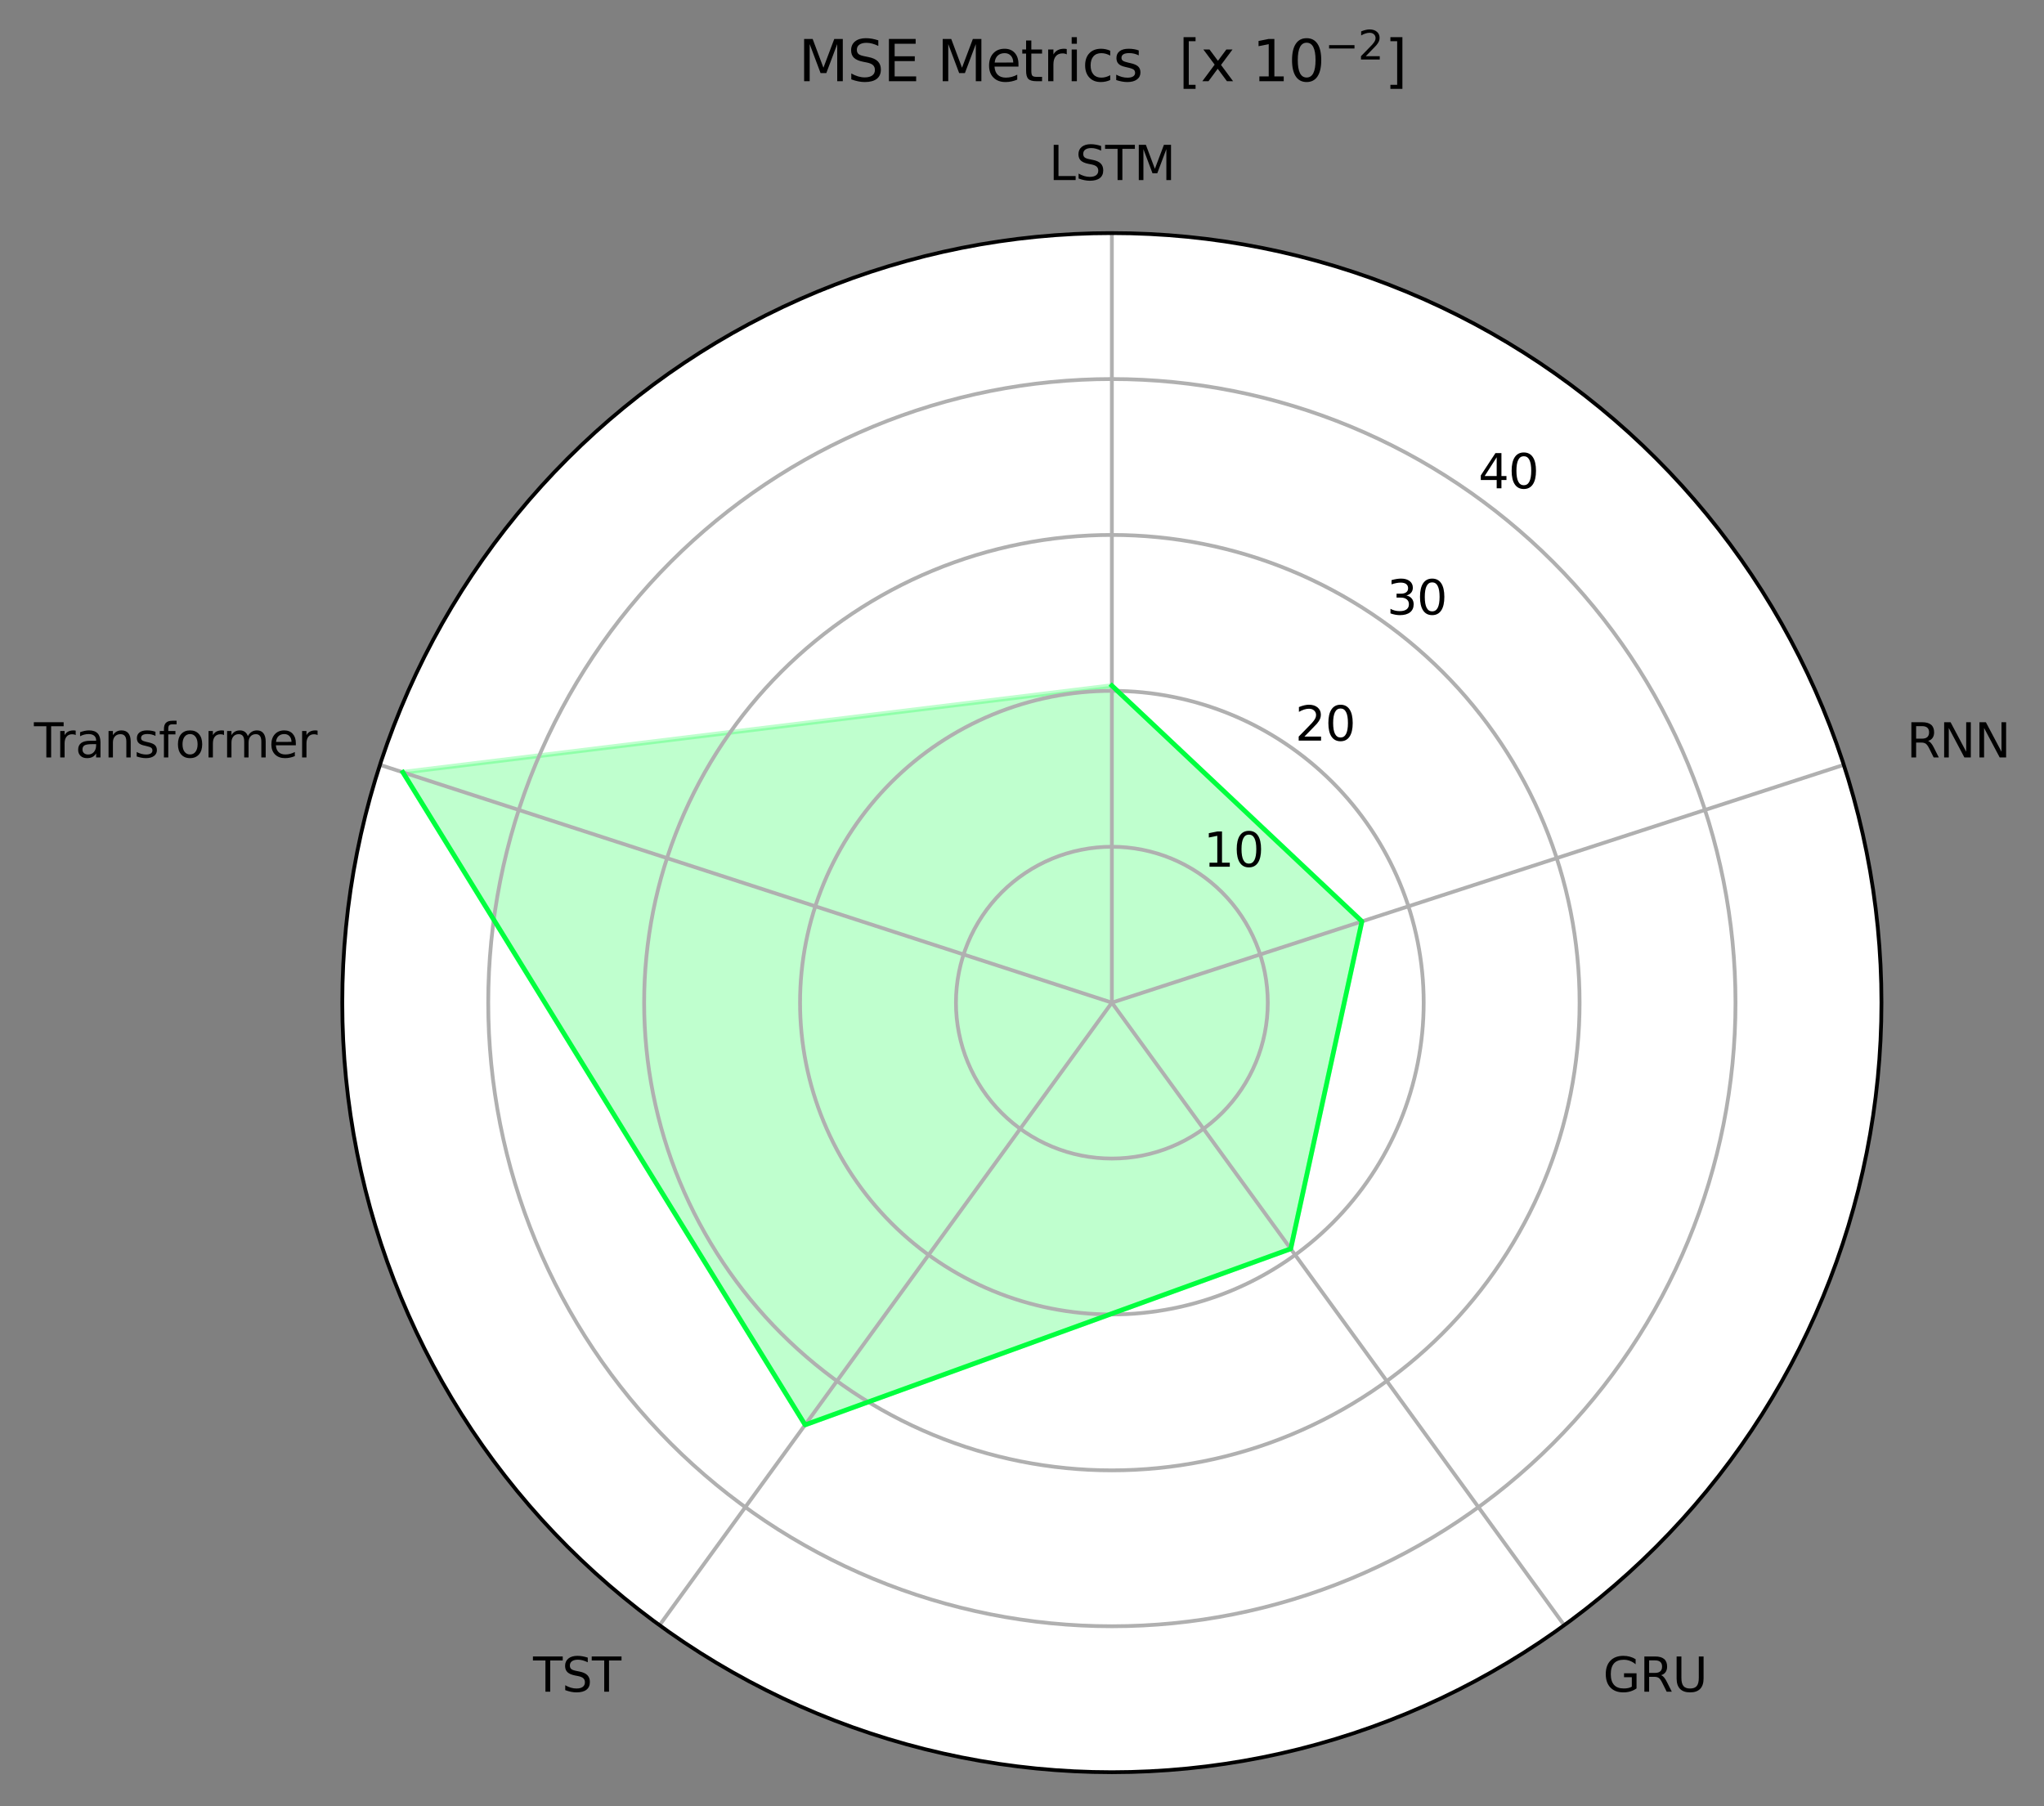 <?xml version="1.0" encoding="utf-8" standalone="no"?>
<!DOCTYPE svg PUBLIC "-//W3C//DTD SVG 1.1//EN"
  "http://www.w3.org/Graphics/SVG/1.1/DTD/svg11.dtd">
<svg xmlns:xlink="http://www.w3.org/1999/xlink" width="433.136pt" height="382.757pt" viewBox="0 0 433.136 382.757" xmlns="http://www.w3.org/2000/svg" version="1.1">
 <rect x="0" y="0" width="433.136" height="382.757" fill="#808080" stroke="none"/>
 <defs>
  <style type="text/css">*{stroke-linejoin: round; stroke-linecap: butt}</style>
 </defs>
 <g id="figure_1">
  <g id="patch_1">
   <path d="M 0 382.757 
L 433.136 382.757 
L 433.136 0 
L 0 0 
L 0 382.757 
z
" style="fill: none"/>
  </g>
  <g id="axes_1">
   <g id="patch_2">
    <path d="M 398.692 212.477 
C 398.692 191.062 394.473 169.854 386.278 150.069 
C 378.082 130.284 366.07 112.305 350.926 97.162 
C 335.783 82.019 317.805 70.006 298.02 61.811 
C 278.234 53.616 257.027 49.397 235.612 49.397 
C 214.196 49.397 192.989 53.616 173.204 61.811 
C 153.418 70.006 135.44 82.019 120.297 97.162 
C 105.154 112.305 93.141 130.284 84.945 150.069 
C 76.75 169.854 72.532 191.062 72.532 212.477 
C 72.532 233.893 76.75 255.1 84.945 274.885 
C 93.141 294.671 105.154 312.649 120.297 327.792 
C 135.44 342.935 153.418 354.948 173.204 363.143 
C 192.989 371.339 214.196 375.557 235.612 375.557 
C 257.027 375.557 278.234 371.339 298.02 363.143 
C 317.805 354.948 335.783 342.935 350.926 327.792 
C 366.07 312.649 378.082 294.671 386.278 274.885 
C 394.473 255.1 398.692 233.893 398.692 212.477 
M 235.612 212.477 
C 235.612 212.477 235.612 212.477 235.612 212.477 
C 235.612 212.477 235.612 212.477 235.612 212.477 
C 235.612 212.477 235.612 212.477 235.612 212.477 
C 235.612 212.477 235.612 212.477 235.612 212.477 
C 235.612 212.477 235.612 212.477 235.612 212.477 
C 235.612 212.477 235.612 212.477 235.612 212.477 
C 235.612 212.477 235.612 212.477 235.612 212.477 
C 235.612 212.477 235.612 212.477 235.612 212.477 
C 235.612 212.477 235.612 212.477 235.612 212.477 
C 235.612 212.477 235.612 212.477 235.612 212.477 
C 235.612 212.477 235.612 212.477 235.612 212.477 
C 235.612 212.477 235.612 212.477 235.612 212.477 
C 235.612 212.477 235.612 212.477 235.612 212.477 
C 235.612 212.477 235.612 212.477 235.612 212.477 
C 235.612 212.477 235.612 212.477 235.612 212.477 
C 235.612 212.477 235.612 212.477 235.612 212.477 
M 398.692 212.477 
z
" style="fill: #ffffff"/>
   </g>
   <g id="patch_3">
    <path d="M 235.612 145.305 
L 288.597 195.261 
L 273.51 264.64 
L 170.608 301.947 
L 85.376 163.663 
z
" clip-path="url(#p59fd468c95)" style="fill: #00ff3e; opacity: 0.25; stroke: #00ff3e; stroke-linejoin: miter"/>
   </g>
   <g id="matplotlib.axis_1">
    <g id="xtick_1">
     <g id="line2d_1">
      <path d="M 235.612 212.477 
L 235.612 49.397 
" clip-path="url(#p59fd468c95)" style="fill: none; stroke: #b0b0b0; stroke-width: 0.8; stroke-linecap: square"/>
     </g>
     <g id="text_1">
      <!-- LSTM -->
      <g transform="translate(222.283 38.157)scale(0.1 -0.1)">
       <defs>
        <path id="DejaVuSans-4c" d="M 628 4666 
L 1259 4666 
L 1259 531 
L 3531 531 
L 3531 0 
L 628 0 
L 628 4666 
z
" transform="scale(0.016)"/>
        <path id="DejaVuSans-53" d="M 3425 4513 
L 3425 3897 
Q 3066 4069 2747 4153 
Q 2428 4238 2131 4238 
Q 1616 4238 1336 4038 
Q 1056 3838 1056 3469 
Q 1056 3159 1242 3001 
Q 1428 2844 1947 2747 
L 2328 2669 
Q 3034 2534 3370 2195 
Q 3706 1856 3706 1288 
Q 3706 609 3251 259 
Q 2797 -91 1919 -91 
Q 1588 -91 1214 -16 
Q 841 59 441 206 
L 441 856 
Q 825 641 1194 531 
Q 1563 422 1919 422 
Q 2459 422 2753 634 
Q 3047 847 3047 1241 
Q 3047 1584 2836 1778 
Q 2625 1972 2144 2069 
L 1759 2144 
Q 1053 2284 737 2584 
Q 422 2884 422 3419 
Q 422 4038 858 4394 
Q 1294 4750 2059 4750 
Q 2388 4750 2728 4690 
Q 3069 4631 3425 4513 
z
" transform="scale(0.016)"/>
        <path id="DejaVuSans-54" d="M -19 4666 
L 3928 4666 
L 3928 4134 
L 2272 4134 
L 2272 0 
L 1638 0 
L 1638 4134 
L -19 4134 
L -19 4666 
z
" transform="scale(0.016)"/>
        <path id="DejaVuSans-4d" d="M 628 4666 
L 1569 4666 
L 2759 1491 
L 3956 4666 
L 4897 4666 
L 4897 0 
L 4281 0 
L 4281 4097 
L 3078 897 
L 2444 897 
L 1241 4097 
L 1241 0 
L 628 0 
L 628 4666 
z
" transform="scale(0.016)"/>
       </defs>
       <use xlink:href="#DejaVuSans-4c"/>
       <use xlink:href="#DejaVuSans-53" x="55.713"/>
       <use xlink:href="#DejaVuSans-54" x="119.189"/>
       <use xlink:href="#DejaVuSans-4d" x="180.273"/>
      </g>
     </g>
    </g>
    <g id="xtick_2">
     <g id="line2d_2">
      <path d="M 235.612 212.477 
L 390.71 162.083 
" clip-path="url(#p59fd468c95)" style="fill: none; stroke: #b0b0b0; stroke-width: 0.8; stroke-linecap: square"/>
     </g>
     <g id="text_2">
      <!-- RNN -->
      <g transform="translate(404.025 160.516)scale(0.1 -0.1)">
       <defs>
        <path id="DejaVuSans-52" d="M 2841 2188 
Q 3044 2119 3236 1894 
Q 3428 1669 3622 1275 
L 4263 0 
L 3584 0 
L 2988 1197 
Q 2756 1666 2539 1819 
Q 2322 1972 1947 1972 
L 1259 1972 
L 1259 0 
L 628 0 
L 628 4666 
L 2053 4666 
Q 2853 4666 3247 4331 
Q 3641 3997 3641 3322 
Q 3641 2881 3436 2590 
Q 3231 2300 2841 2188 
z
M 1259 4147 
L 1259 2491 
L 2053 2491 
Q 2509 2491 2742 2702 
Q 2975 2913 2975 3322 
Q 2975 3731 2742 3939 
Q 2509 4147 2053 4147 
L 1259 4147 
z
" transform="scale(0.016)"/>
        <path id="DejaVuSans-4e" d="M 628 4666 
L 1478 4666 
L 3547 763 
L 3547 4666 
L 4159 4666 
L 4159 0 
L 3309 0 
L 1241 3903 
L 1241 0 
L 628 0 
L 628 4666 
z
" transform="scale(0.016)"/>
       </defs>
       <use xlink:href="#DejaVuSans-52"/>
       <use xlink:href="#DejaVuSans-4e" x="69.482"/>
       <use xlink:href="#DejaVuSans-4e" x="144.287"/>
      </g>
     </g>
    </g>
    <g id="xtick_3">
     <g id="line2d_3">
      <path d="M 235.612 212.477 
L 331.468 344.412 
" clip-path="url(#p59fd468c95)" style="fill: none; stroke: #b0b0b0; stroke-width: 0.8; stroke-linecap: square"/>
     </g>
     <g id="text_3">
      <!-- GRU -->
      <g transform="translate(339.697 358.497)scale(0.1 -0.1)">
       <defs>
        <path id="DejaVuSans-47" d="M 3809 666 
L 3809 1919 
L 2778 1919 
L 2778 2438 
L 4434 2438 
L 4434 434 
Q 4069 175 3628 42 
Q 3188 -91 2688 -91 
Q 1594 -91 976 548 
Q 359 1188 359 2328 
Q 359 3472 976 4111 
Q 1594 4750 2688 4750 
Q 3144 4750 3555 4637 
Q 3966 4525 4313 4306 
L 4313 3634 
Q 3963 3931 3569 4081 
Q 3175 4231 2741 4231 
Q 1884 4231 1454 3753 
Q 1025 3275 1025 2328 
Q 1025 1384 1454 906 
Q 1884 428 2741 428 
Q 3075 428 3337 486 
Q 3600 544 3809 666 
z
" transform="scale(0.016)"/>
        <path id="DejaVuSans-55" d="M 556 4666 
L 1191 4666 
L 1191 1831 
Q 1191 1081 1462 751 
Q 1734 422 2344 422 
Q 2950 422 3222 751 
Q 3494 1081 3494 1831 
L 3494 4666 
L 4128 4666 
L 4128 1753 
Q 4128 841 3676 375 
Q 3225 -91 2344 -91 
Q 1459 -91 1007 375 
Q 556 841 556 1753 
L 556 4666 
z
" transform="scale(0.016)"/>
       </defs>
       <use xlink:href="#DejaVuSans-47"/>
       <use xlink:href="#DejaVuSans-52" x="77.49"/>
       <use xlink:href="#DejaVuSans-55" x="146.973"/>
      </g>
     </g>
    </g>
    <g id="xtick_4">
     <g id="line2d_4">
      <path d="M 235.612 212.477 
L 139.756 344.412 
" clip-path="url(#p59fd468c95)" style="fill: none; stroke: #b0b0b0; stroke-width: 0.8; stroke-linecap: square"/>
     </g>
     <g id="text_4">
      <!-- TST -->
      <g transform="translate(112.962 358.497)scale(0.1 -0.1)">
       <use xlink:href="#DejaVuSans-54"/>
       <use xlink:href="#DejaVuSans-53" x="61.084"/>
       <use xlink:href="#DejaVuSans-54" x="124.561"/>
      </g>
     </g>
    </g>
    <g id="xtick_5">
     <g id="line2d_5">
      <path d="M 235.612 212.477 
L 80.513 162.083 
" clip-path="url(#p59fd468c95)" style="fill: none; stroke: #b0b0b0; stroke-width: 0.8; stroke-linecap: square"/>
     </g>
     <g id="text_5">
      <!-- Transformer -->
      <g transform="translate(7.2 160.516)scale(0.1 -0.1)">
       <defs>
        <path id="DejaVuSans-72" d="M 2631 2963 
Q 2534 3019 2420 3045 
Q 2306 3072 2169 3072 
Q 1681 3072 1420 2755 
Q 1159 2438 1159 1844 
L 1159 0 
L 581 0 
L 581 3500 
L 1159 3500 
L 1159 2956 
Q 1341 3275 1631 3429 
Q 1922 3584 2338 3584 
Q 2397 3584 2469 3576 
Q 2541 3569 2628 3553 
L 2631 2963 
z
" transform="scale(0.016)"/>
        <path id="DejaVuSans-61" d="M 2194 1759 
Q 1497 1759 1228 1600 
Q 959 1441 959 1056 
Q 959 750 1161 570 
Q 1363 391 1709 391 
Q 2188 391 2477 730 
Q 2766 1069 2766 1631 
L 2766 1759 
L 2194 1759 
z
M 3341 1997 
L 3341 0 
L 2766 0 
L 2766 531 
Q 2569 213 2275 61 
Q 1981 -91 1556 -91 
Q 1019 -91 701 211 
Q 384 513 384 1019 
Q 384 1609 779 1909 
Q 1175 2209 1959 2209 
L 2766 2209 
L 2766 2266 
Q 2766 2663 2505 2880 
Q 2244 3097 1772 3097 
Q 1472 3097 1187 3025 
Q 903 2953 641 2809 
L 641 3341 
Q 956 3463 1253 3523 
Q 1550 3584 1831 3584 
Q 2591 3584 2966 3190 
Q 3341 2797 3341 1997 
z
" transform="scale(0.016)"/>
        <path id="DejaVuSans-6e" d="M 3513 2113 
L 3513 0 
L 2938 0 
L 2938 2094 
Q 2938 2591 2744 2837 
Q 2550 3084 2163 3084 
Q 1697 3084 1428 2787 
Q 1159 2491 1159 1978 
L 1159 0 
L 581 0 
L 581 3500 
L 1159 3500 
L 1159 2956 
Q 1366 3272 1645 3428 
Q 1925 3584 2291 3584 
Q 2894 3584 3203 3211 
Q 3513 2838 3513 2113 
z
" transform="scale(0.016)"/>
        <path id="DejaVuSans-73" d="M 2834 3397 
L 2834 2853 
Q 2591 2978 2328 3040 
Q 2066 3103 1784 3103 
Q 1356 3103 1142 2972 
Q 928 2841 928 2578 
Q 928 2378 1081 2264 
Q 1234 2150 1697 2047 
L 1894 2003 
Q 2506 1872 2764 1633 
Q 3022 1394 3022 966 
Q 3022 478 2636 193 
Q 2250 -91 1575 -91 
Q 1294 -91 989 -36 
Q 684 19 347 128 
L 347 722 
Q 666 556 975 473 
Q 1284 391 1588 391 
Q 1994 391 2212 530 
Q 2431 669 2431 922 
Q 2431 1156 2273 1281 
Q 2116 1406 1581 1522 
L 1381 1569 
Q 847 1681 609 1914 
Q 372 2147 372 2553 
Q 372 3047 722 3315 
Q 1072 3584 1716 3584 
Q 2034 3584 2315 3537 
Q 2597 3491 2834 3397 
z
" transform="scale(0.016)"/>
        <path id="DejaVuSans-66" d="M 2375 4863 
L 2375 4384 
L 1825 4384 
Q 1516 4384 1395 4259 
Q 1275 4134 1275 3809 
L 1275 3500 
L 2222 3500 
L 2222 3053 
L 1275 3053 
L 1275 0 
L 697 0 
L 697 3053 
L 147 3053 
L 147 3500 
L 697 3500 
L 697 3744 
Q 697 4328 969 4595 
Q 1241 4863 1831 4863 
L 2375 4863 
z
" transform="scale(0.016)"/>
        <path id="DejaVuSans-6f" d="M 1959 3097 
Q 1497 3097 1228 2736 
Q 959 2375 959 1747 
Q 959 1119 1226 758 
Q 1494 397 1959 397 
Q 2419 397 2687 759 
Q 2956 1122 2956 1747 
Q 2956 2369 2687 2733 
Q 2419 3097 1959 3097 
z
M 1959 3584 
Q 2709 3584 3137 3096 
Q 3566 2609 3566 1747 
Q 3566 888 3137 398 
Q 2709 -91 1959 -91 
Q 1206 -91 779 398 
Q 353 888 353 1747 
Q 353 2609 779 3096 
Q 1206 3584 1959 3584 
z
" transform="scale(0.016)"/>
        <path id="DejaVuSans-6d" d="M 3328 2828 
Q 3544 3216 3844 3400 
Q 4144 3584 4550 3584 
Q 5097 3584 5394 3201 
Q 5691 2819 5691 2113 
L 5691 0 
L 5113 0 
L 5113 2094 
Q 5113 2597 4934 2840 
Q 4756 3084 4391 3084 
Q 3944 3084 3684 2787 
Q 3425 2491 3425 1978 
L 3425 0 
L 2847 0 
L 2847 2094 
Q 2847 2600 2669 2842 
Q 2491 3084 2119 3084 
Q 1678 3084 1418 2786 
Q 1159 2488 1159 1978 
L 1159 0 
L 581 0 
L 581 3500 
L 1159 3500 
L 1159 2956 
Q 1356 3278 1631 3431 
Q 1906 3584 2284 3584 
Q 2666 3584 2933 3390 
Q 3200 3197 3328 2828 
z
" transform="scale(0.016)"/>
        <path id="DejaVuSans-65" d="M 3597 1894 
L 3597 1613 
L 953 1613 
Q 991 1019 1311 708 
Q 1631 397 2203 397 
Q 2534 397 2845 478 
Q 3156 559 3463 722 
L 3463 178 
Q 3153 47 2828 -22 
Q 2503 -91 2169 -91 
Q 1331 -91 842 396 
Q 353 884 353 1716 
Q 353 2575 817 3079 
Q 1281 3584 2069 3584 
Q 2775 3584 3186 3129 
Q 3597 2675 3597 1894 
z
M 3022 2063 
Q 3016 2534 2758 2815 
Q 2500 3097 2075 3097 
Q 1594 3097 1305 2825 
Q 1016 2553 972 2059 
L 3022 2063 
z
" transform="scale(0.016)"/>
       </defs>
       <use xlink:href="#DejaVuSans-54"/>
       <use xlink:href="#DejaVuSans-72" x="46.334"/>
       <use xlink:href="#DejaVuSans-61" x="87.447"/>
       <use xlink:href="#DejaVuSans-6e" x="148.727"/>
       <use xlink:href="#DejaVuSans-73" x="212.105"/>
       <use xlink:href="#DejaVuSans-66" x="264.205"/>
       <use xlink:href="#DejaVuSans-6f" x="299.41"/>
       <use xlink:href="#DejaVuSans-72" x="360.592"/>
       <use xlink:href="#DejaVuSans-6d" x="399.955"/>
       <use xlink:href="#DejaVuSans-65" x="497.367"/>
       <use xlink:href="#DejaVuSans-72" x="558.891"/>
      </g>
     </g>
    </g>
   </g>
   <g id="matplotlib.axis_2">
    <g id="ytick_1">
     <g id="line2d_6">
      <path d="M 235.612 179.439 
C 239.95 179.439 244.246 180.294 248.255 181.954 
C 252.263 183.614 255.905 186.048 258.973 189.116 
C 262.041 192.184 264.474 195.826 266.135 199.834 
C 267.795 203.842 268.649 208.139 268.649 212.477 
C 268.649 216.816 267.795 221.112 266.135 225.12 
C 264.474 229.129 262.041 232.771 258.973 235.839 
C 255.905 238.906 252.263 241.34 248.255 243 
C 244.246 244.661 239.95 245.515 235.612 245.515 
C 231.273 245.515 226.977 244.661 222.968 243 
C 218.96 241.34 215.318 238.906 212.25 235.839 
C 209.182 232.771 206.749 229.129 205.088 225.12 
C 203.428 221.112 202.574 216.816 202.574 212.477 
C 202.574 208.139 203.428 203.842 205.088 199.834 
C 206.749 195.826 209.182 192.184 212.25 189.116 
C 215.318 186.048 218.96 183.614 222.968 181.954 
C 226.977 180.294 231.273 179.439 235.612 179.439 
" clip-path="url(#p59fd468c95)" style="fill: none; stroke: #b0b0b0; stroke-width: 0.8; stroke-linecap: square"/>
     </g>
     <g id="text_6">
      <!-- 10 -->
      <g transform="translate(255.031 183.669)scale(0.1 -0.1)">
       <defs>
        <path id="DejaVuSans-31" d="M 794 531 
L 1825 531 
L 1825 4091 
L 703 3866 
L 703 4441 
L 1819 4666 
L 2450 4666 
L 2450 531 
L 3481 531 
L 3481 0 
L 794 0 
L 794 531 
z
" transform="scale(0.016)"/>
        <path id="DejaVuSans-30" d="M 2034 4250 
Q 1547 4250 1301 3770 
Q 1056 3291 1056 2328 
Q 1056 1369 1301 889 
Q 1547 409 2034 409 
Q 2525 409 2770 889 
Q 3016 1369 3016 2328 
Q 3016 3291 2770 3770 
Q 2525 4250 2034 4250 
z
M 2034 4750 
Q 2819 4750 3233 4129 
Q 3647 3509 3647 2328 
Q 3647 1150 3233 529 
Q 2819 -91 2034 -91 
Q 1250 -91 836 529 
Q 422 1150 422 2328 
Q 422 3509 836 4129 
Q 1250 4750 2034 4750 
z
" transform="scale(0.016)"/>
       </defs>
       <use xlink:href="#DejaVuSans-31"/>
       <use xlink:href="#DejaVuSans-30" x="63.623"/>
      </g>
     </g>
    </g>
    <g id="ytick_2">
     <g id="line2d_7">
      <path d="M 235.612 146.401 
C 244.289 146.401 252.881 148.11 260.898 151.431 
C 268.914 154.752 276.199 159.619 282.334 165.754 
C 288.47 171.89 293.337 179.175 296.658 187.191 
C 299.978 195.208 301.687 203.8 301.687 212.477 
C 301.687 221.154 299.978 229.747 296.658 237.763 
C 293.337 245.78 288.47 253.064 282.334 259.2 
C 276.199 265.335 268.914 270.203 260.898 273.523 
C 252.881 276.844 244.289 278.553 235.612 278.553 
C 226.935 278.553 218.342 276.844 210.325 273.523 
C 202.309 270.203 195.024 265.335 188.889 259.2 
C 182.753 253.064 177.886 245.78 174.565 237.763 
C 171.245 229.747 169.536 221.154 169.536 212.477 
C 169.536 203.8 171.245 195.208 174.565 187.191 
C 177.886 179.175 182.753 171.89 188.889 165.754 
C 195.024 159.619 202.309 154.752 210.325 151.431 
C 218.342 148.11 226.935 146.401 235.612 146.401 
" clip-path="url(#p59fd468c95)" style="fill: none; stroke: #b0b0b0; stroke-width: 0.8; stroke-linecap: square"/>
     </g>
     <g id="text_7">
      <!-- 20 -->
      <g transform="translate(274.45 156.941)scale(0.1 -0.1)">
       <defs>
        <path id="DejaVuSans-32" d="M 1228 531 
L 3431 531 
L 3431 0 
L 469 0 
L 469 531 
Q 828 903 1448 1529 
Q 2069 2156 2228 2338 
Q 2531 2678 2651 2914 
Q 2772 3150 2772 3378 
Q 2772 3750 2511 3984 
Q 2250 4219 1831 4219 
Q 1534 4219 1204 4116 
Q 875 4013 500 3803 
L 500 4441 
Q 881 4594 1212 4672 
Q 1544 4750 1819 4750 
Q 2544 4750 2975 4387 
Q 3406 4025 3406 3419 
Q 3406 3131 3298 2873 
Q 3191 2616 2906 2266 
Q 2828 2175 2409 1742 
Q 1991 1309 1228 531 
z
" transform="scale(0.016)"/>
       </defs>
       <use xlink:href="#DejaVuSans-32"/>
       <use xlink:href="#DejaVuSans-30" x="63.623"/>
      </g>
     </g>
    </g>
    <g id="ytick_3">
     <g id="line2d_8">
      <path d="M 235.612 113.363 
C 248.627 113.363 261.516 115.927 273.541 120.908 
C 285.566 125.889 296.492 133.19 305.696 142.393 
C 314.899 151.596 322.2 162.523 327.181 174.548 
C 332.162 186.573 334.725 199.462 334.725 212.477 
C 334.725 225.493 332.162 238.382 327.181 250.406 
C 322.2 262.431 314.899 273.358 305.696 282.561 
C 296.492 291.765 285.566 299.066 273.541 304.046 
C 261.516 309.027 248.627 311.591 235.612 311.591 
C 222.596 311.591 209.707 309.027 197.682 304.046 
C 185.658 299.066 174.731 291.765 165.527 282.561 
C 156.324 273.358 149.023 262.431 144.042 250.406 
C 139.061 238.382 136.498 225.493 136.498 212.477 
C 136.498 199.462 139.061 186.573 144.042 174.548 
C 149.023 162.523 156.324 151.596 165.527 142.393 
C 174.731 133.19 185.658 125.889 197.682 120.908 
C 209.707 115.927 222.596 113.363 235.612 113.363 
" clip-path="url(#p59fd468c95)" style="fill: none; stroke: #b0b0b0; stroke-width: 0.8; stroke-linecap: square"/>
     </g>
     <g id="text_8">
      <!-- 30 -->
      <g transform="translate(293.869 130.213)scale(0.1 -0.1)">
       <defs>
        <path id="DejaVuSans-33" d="M 2597 2516 
Q 3050 2419 3304 2112 
Q 3559 1806 3559 1356 
Q 3559 666 3084 287 
Q 2609 -91 1734 -91 
Q 1441 -91 1130 -33 
Q 819 25 488 141 
L 488 750 
Q 750 597 1062 519 
Q 1375 441 1716 441 
Q 2309 441 2620 675 
Q 2931 909 2931 1356 
Q 2931 1769 2642 2001 
Q 2353 2234 1838 2234 
L 1294 2234 
L 1294 2753 
L 1863 2753 
Q 2328 2753 2575 2939 
Q 2822 3125 2822 3475 
Q 2822 3834 2567 4026 
Q 2313 4219 1838 4219 
Q 1578 4219 1281 4162 
Q 984 4106 628 3988 
L 628 4550 
Q 988 4650 1302 4700 
Q 1616 4750 1894 4750 
Q 2613 4750 3031 4423 
Q 3450 4097 3450 3541 
Q 3450 3153 3228 2886 
Q 3006 2619 2597 2516 
z
" transform="scale(0.016)"/>
       </defs>
       <use xlink:href="#DejaVuSans-33"/>
       <use xlink:href="#DejaVuSans-30" x="63.623"/>
      </g>
     </g>
    </g>
    <g id="ytick_4">
     <g id="line2d_9">
      <path d="M 235.612 80.325 
C 252.966 80.325 270.151 83.744 286.184 90.385 
C 302.217 97.026 316.786 106.761 329.057 119.032 
C 341.328 131.303 351.063 145.872 357.704 161.905 
C 364.345 177.938 367.763 195.123 367.763 212.477 
C 367.763 229.831 364.345 247.016 357.704 263.049 
C 351.063 279.082 341.328 293.651 329.057 305.923 
C 316.786 318.194 302.217 327.928 286.184 334.57 
C 270.151 341.211 252.966 344.629 235.612 344.629 
C 218.258 344.629 201.072 341.211 185.039 334.57 
C 169.006 327.928 154.437 318.194 142.166 305.923 
C 129.895 293.651 120.16 279.082 113.519 263.049 
C 106.878 247.016 103.46 229.831 103.46 212.477 
C 103.46 195.123 106.878 177.938 113.519 161.905 
C 120.16 145.872 129.895 131.303 142.166 119.032 
C 154.437 106.761 169.006 97.026 185.039 90.385 
C 201.072 83.744 218.258 80.325 235.612 80.325 
" clip-path="url(#p59fd468c95)" style="fill: none; stroke: #b0b0b0; stroke-width: 0.8; stroke-linecap: square"/>
     </g>
     <g id="text_9">
      <!-- 40 -->
      <g transform="translate(313.288 103.484)scale(0.1 -0.1)">
       <defs>
        <path id="DejaVuSans-34" d="M 2419 4116 
L 825 1625 
L 2419 1625 
L 2419 4116 
z
M 2253 4666 
L 3047 4666 
L 3047 1625 
L 3713 1625 
L 3713 1100 
L 3047 1100 
L 3047 0 
L 2419 0 
L 2419 1100 
L 313 1100 
L 313 1709 
L 2253 4666 
z
" transform="scale(0.016)"/>
       </defs>
       <use xlink:href="#DejaVuSans-34"/>
       <use xlink:href="#DejaVuSans-30" x="63.623"/>
      </g>
     </g>
    </g>
   </g>
   <g id="line2d_10">
    <path d="M 235.612 145.305 
L 288.597 195.261 
L 273.51 264.64 
L 170.608 301.947 
L 85.376 163.663 
" clip-path="url(#p59fd468c95)" style="fill: none; stroke: #00ff3e; stroke-linecap: square"/>
   </g>
   <g id="patch_4">
    <path d="M 235.612 49.397 
C 214.196 49.397 192.989 53.616 173.204 61.811 
C 153.418 70.006 135.44 82.019 120.297 97.162 
C 105.154 112.305 93.141 130.284 84.945 150.069 
C 76.75 169.854 72.532 191.062 72.532 212.477 
C 72.532 233.893 76.75 255.1 84.945 274.885 
C 93.141 294.671 105.154 312.649 120.297 327.792 
C 135.44 342.935 153.418 354.948 173.204 363.143 
C 192.989 371.339 214.196 375.557 235.612 375.557 
C 257.027 375.557 278.234 371.339 298.02 363.143 
C 317.805 354.948 335.783 342.935 350.926 327.792 
C 366.07 312.649 378.082 294.671 386.278 274.885 
C 394.473 255.1 398.692 233.893 398.692 212.477 
C 398.692 191.062 394.473 169.854 386.278 150.069 
C 378.082 130.284 366.07 112.305 350.926 97.162 
C 335.783 82.019 317.805 70.006 298.02 61.811 
C 278.234 53.616 257.027 49.397 235.612 49.397 
" style="fill: none; stroke: #000000; stroke-width: 0.8; stroke-linejoin: miter; stroke-linecap: square"/>
   </g>
   <g id="text_10">
    <!-- MSE Metrics  [x $10^{-2}$]  -->
    <g transform="translate(169.192 17.304)scale(0.12 -0.12)">
     <defs>
      <path id="DejaVuSans-45" d="M 628 4666 
L 3578 4666 
L 3578 4134 
L 1259 4134 
L 1259 2753 
L 3481 2753 
L 3481 2222 
L 1259 2222 
L 1259 531 
L 3634 531 
L 3634 0 
L 628 0 
L 628 4666 
z
" transform="scale(0.016)"/>
      <path id="DejaVuSans-20" transform="scale(0.016)"/>
      <path id="DejaVuSans-74" d="M 1172 4494 
L 1172 3500 
L 2356 3500 
L 2356 3053 
L 1172 3053 
L 1172 1153 
Q 1172 725 1289 603 
Q 1406 481 1766 481 
L 2356 481 
L 2356 0 
L 1766 0 
Q 1100 0 847 248 
Q 594 497 594 1153 
L 594 3053 
L 172 3053 
L 172 3500 
L 594 3500 
L 594 4494 
L 1172 4494 
z
" transform="scale(0.016)"/>
      <path id="DejaVuSans-69" d="M 603 3500 
L 1178 3500 
L 1178 0 
L 603 0 
L 603 3500 
z
M 603 4863 
L 1178 4863 
L 1178 4134 
L 603 4134 
L 603 4863 
z
" transform="scale(0.016)"/>
      <path id="DejaVuSans-63" d="M 3122 3366 
L 3122 2828 
Q 2878 2963 2633 3030 
Q 2388 3097 2138 3097 
Q 1578 3097 1268 2742 
Q 959 2388 959 1747 
Q 959 1106 1268 751 
Q 1578 397 2138 397 
Q 2388 397 2633 464 
Q 2878 531 3122 666 
L 3122 134 
Q 2881 22 2623 -34 
Q 2366 -91 2075 -91 
Q 1284 -91 818 406 
Q 353 903 353 1747 
Q 353 2603 823 3093 
Q 1294 3584 2113 3584 
Q 2378 3584 2631 3529 
Q 2884 3475 3122 3366 
z
" transform="scale(0.016)"/>
      <path id="DejaVuSans-5b" d="M 550 4863 
L 1875 4863 
L 1875 4416 
L 1125 4416 
L 1125 -397 
L 1875 -397 
L 1875 -844 
L 550 -844 
L 550 4863 
z
" transform="scale(0.016)"/>
      <path id="DejaVuSans-78" d="M 3513 3500 
L 2247 1797 
L 3578 0 
L 2900 0 
L 1881 1375 
L 863 0 
L 184 0 
L 1544 1831 
L 300 3500 
L 978 3500 
L 1906 2253 
L 2834 3500 
L 3513 3500 
z
" transform="scale(0.016)"/>
      <path id="DejaVuSans-2212" d="M 678 2272 
L 4684 2272 
L 4684 1741 
L 678 1741 
L 678 2272 
z
" transform="scale(0.016)"/>
      <path id="DejaVuSans-5d" d="M 1947 4863 
L 1947 -844 
L 622 -844 
L 622 -397 
L 1369 -397 
L 1369 4416 
L 622 4416 
L 622 4863 
L 1947 4863 
z
" transform="scale(0.016)"/>
     </defs>
     <use xlink:href="#DejaVuSans-4d" transform="translate(0 0.766)"/>
     <use xlink:href="#DejaVuSans-53" transform="translate(86.279 0.766)"/>
     <use xlink:href="#DejaVuSans-45" transform="translate(149.756 0.766)"/>
     <use xlink:href="#DejaVuSans-20" transform="translate(212.939 0.766)"/>
     <use xlink:href="#DejaVuSans-4d" transform="translate(244.727 0.766)"/>
     <use xlink:href="#DejaVuSans-65" transform="translate(331.006 0.766)"/>
     <use xlink:href="#DejaVuSans-74" transform="translate(392.529 0.766)"/>
     <use xlink:href="#DejaVuSans-72" transform="translate(431.738 0.766)"/>
     <use xlink:href="#DejaVuSans-69" transform="translate(472.852 0.766)"/>
     <use xlink:href="#DejaVuSans-63" transform="translate(500.635 0.766)"/>
     <use xlink:href="#DejaVuSans-73" transform="translate(555.615 0.766)"/>
     <use xlink:href="#DejaVuSans-20" transform="translate(607.715 0.766)"/>
     <use xlink:href="#DejaVuSans-20" transform="translate(639.502 0.766)"/>
     <use xlink:href="#DejaVuSans-5b" transform="translate(671.289 0.766)"/>
     <use xlink:href="#DejaVuSans-78" transform="translate(710.303 0.766)"/>
     <use xlink:href="#DejaVuSans-20" transform="translate(769.482 0.766)"/>
     <use xlink:href="#DejaVuSans-31" transform="translate(801.27 0.766)"/>
     <use xlink:href="#DejaVuSans-30" transform="translate(864.893 0.766)"/>
     <use xlink:href="#DejaVuSans-2212" transform="translate(929.473 39.047)scale(0.7)"/>
     <use xlink:href="#DejaVuSans-32" transform="translate(988.125 39.047)scale(0.7)"/>
     <use xlink:href="#DejaVuSans-5d" transform="translate(1035.396 0.766)"/>
     <use xlink:href="#DejaVuSans-20" transform="translate(1074.409 0.766)"/>
    </g>
   </g>
  </g>
 </g>
 <defs>
  <clipPath id="p59fd468c95">
   <path d="M 398.692 212.477 
C 398.692 191.062 394.473 169.854 386.278 150.069 
C 378.082 130.284 366.07 112.305 350.926 97.162 
C 335.783 82.019 317.805 70.006 298.02 61.811 
C 278.234 53.616 257.027 49.397 235.612 49.397 
C 214.196 49.397 192.989 53.616 173.204 61.811 
C 153.418 70.006 135.44 82.019 120.297 97.162 
C 105.154 112.305 93.141 130.284 84.945 150.069 
C 76.75 169.854 72.532 191.062 72.532 212.477 
C 72.532 233.893 76.75 255.1 84.945 274.885 
C 93.141 294.671 105.154 312.649 120.297 327.792 
C 135.44 342.935 153.418 354.948 173.204 363.143 
C 192.989 371.339 214.196 375.557 235.612 375.557 
C 257.027 375.557 278.234 371.339 298.02 363.143 
C 317.805 354.948 335.783 342.935 350.926 327.792 
C 366.07 312.649 378.082 294.671 386.278 274.885 
C 394.473 255.1 398.692 233.893 398.692 212.477 
M 235.612 212.477 
C 235.612 212.477 235.612 212.477 235.612 212.477 
C 235.612 212.477 235.612 212.477 235.612 212.477 
C 235.612 212.477 235.612 212.477 235.612 212.477 
C 235.612 212.477 235.612 212.477 235.612 212.477 
C 235.612 212.477 235.612 212.477 235.612 212.477 
C 235.612 212.477 235.612 212.477 235.612 212.477 
C 235.612 212.477 235.612 212.477 235.612 212.477 
C 235.612 212.477 235.612 212.477 235.612 212.477 
C 235.612 212.477 235.612 212.477 235.612 212.477 
C 235.612 212.477 235.612 212.477 235.612 212.477 
C 235.612 212.477 235.612 212.477 235.612 212.477 
C 235.612 212.477 235.612 212.477 235.612 212.477 
C 235.612 212.477 235.612 212.477 235.612 212.477 
C 235.612 212.477 235.612 212.477 235.612 212.477 
C 235.612 212.477 235.612 212.477 235.612 212.477 
C 235.612 212.477 235.612 212.477 235.612 212.477 
M 398.692 212.477 
z
"/>
  </clipPath>
 </defs>
</svg>

